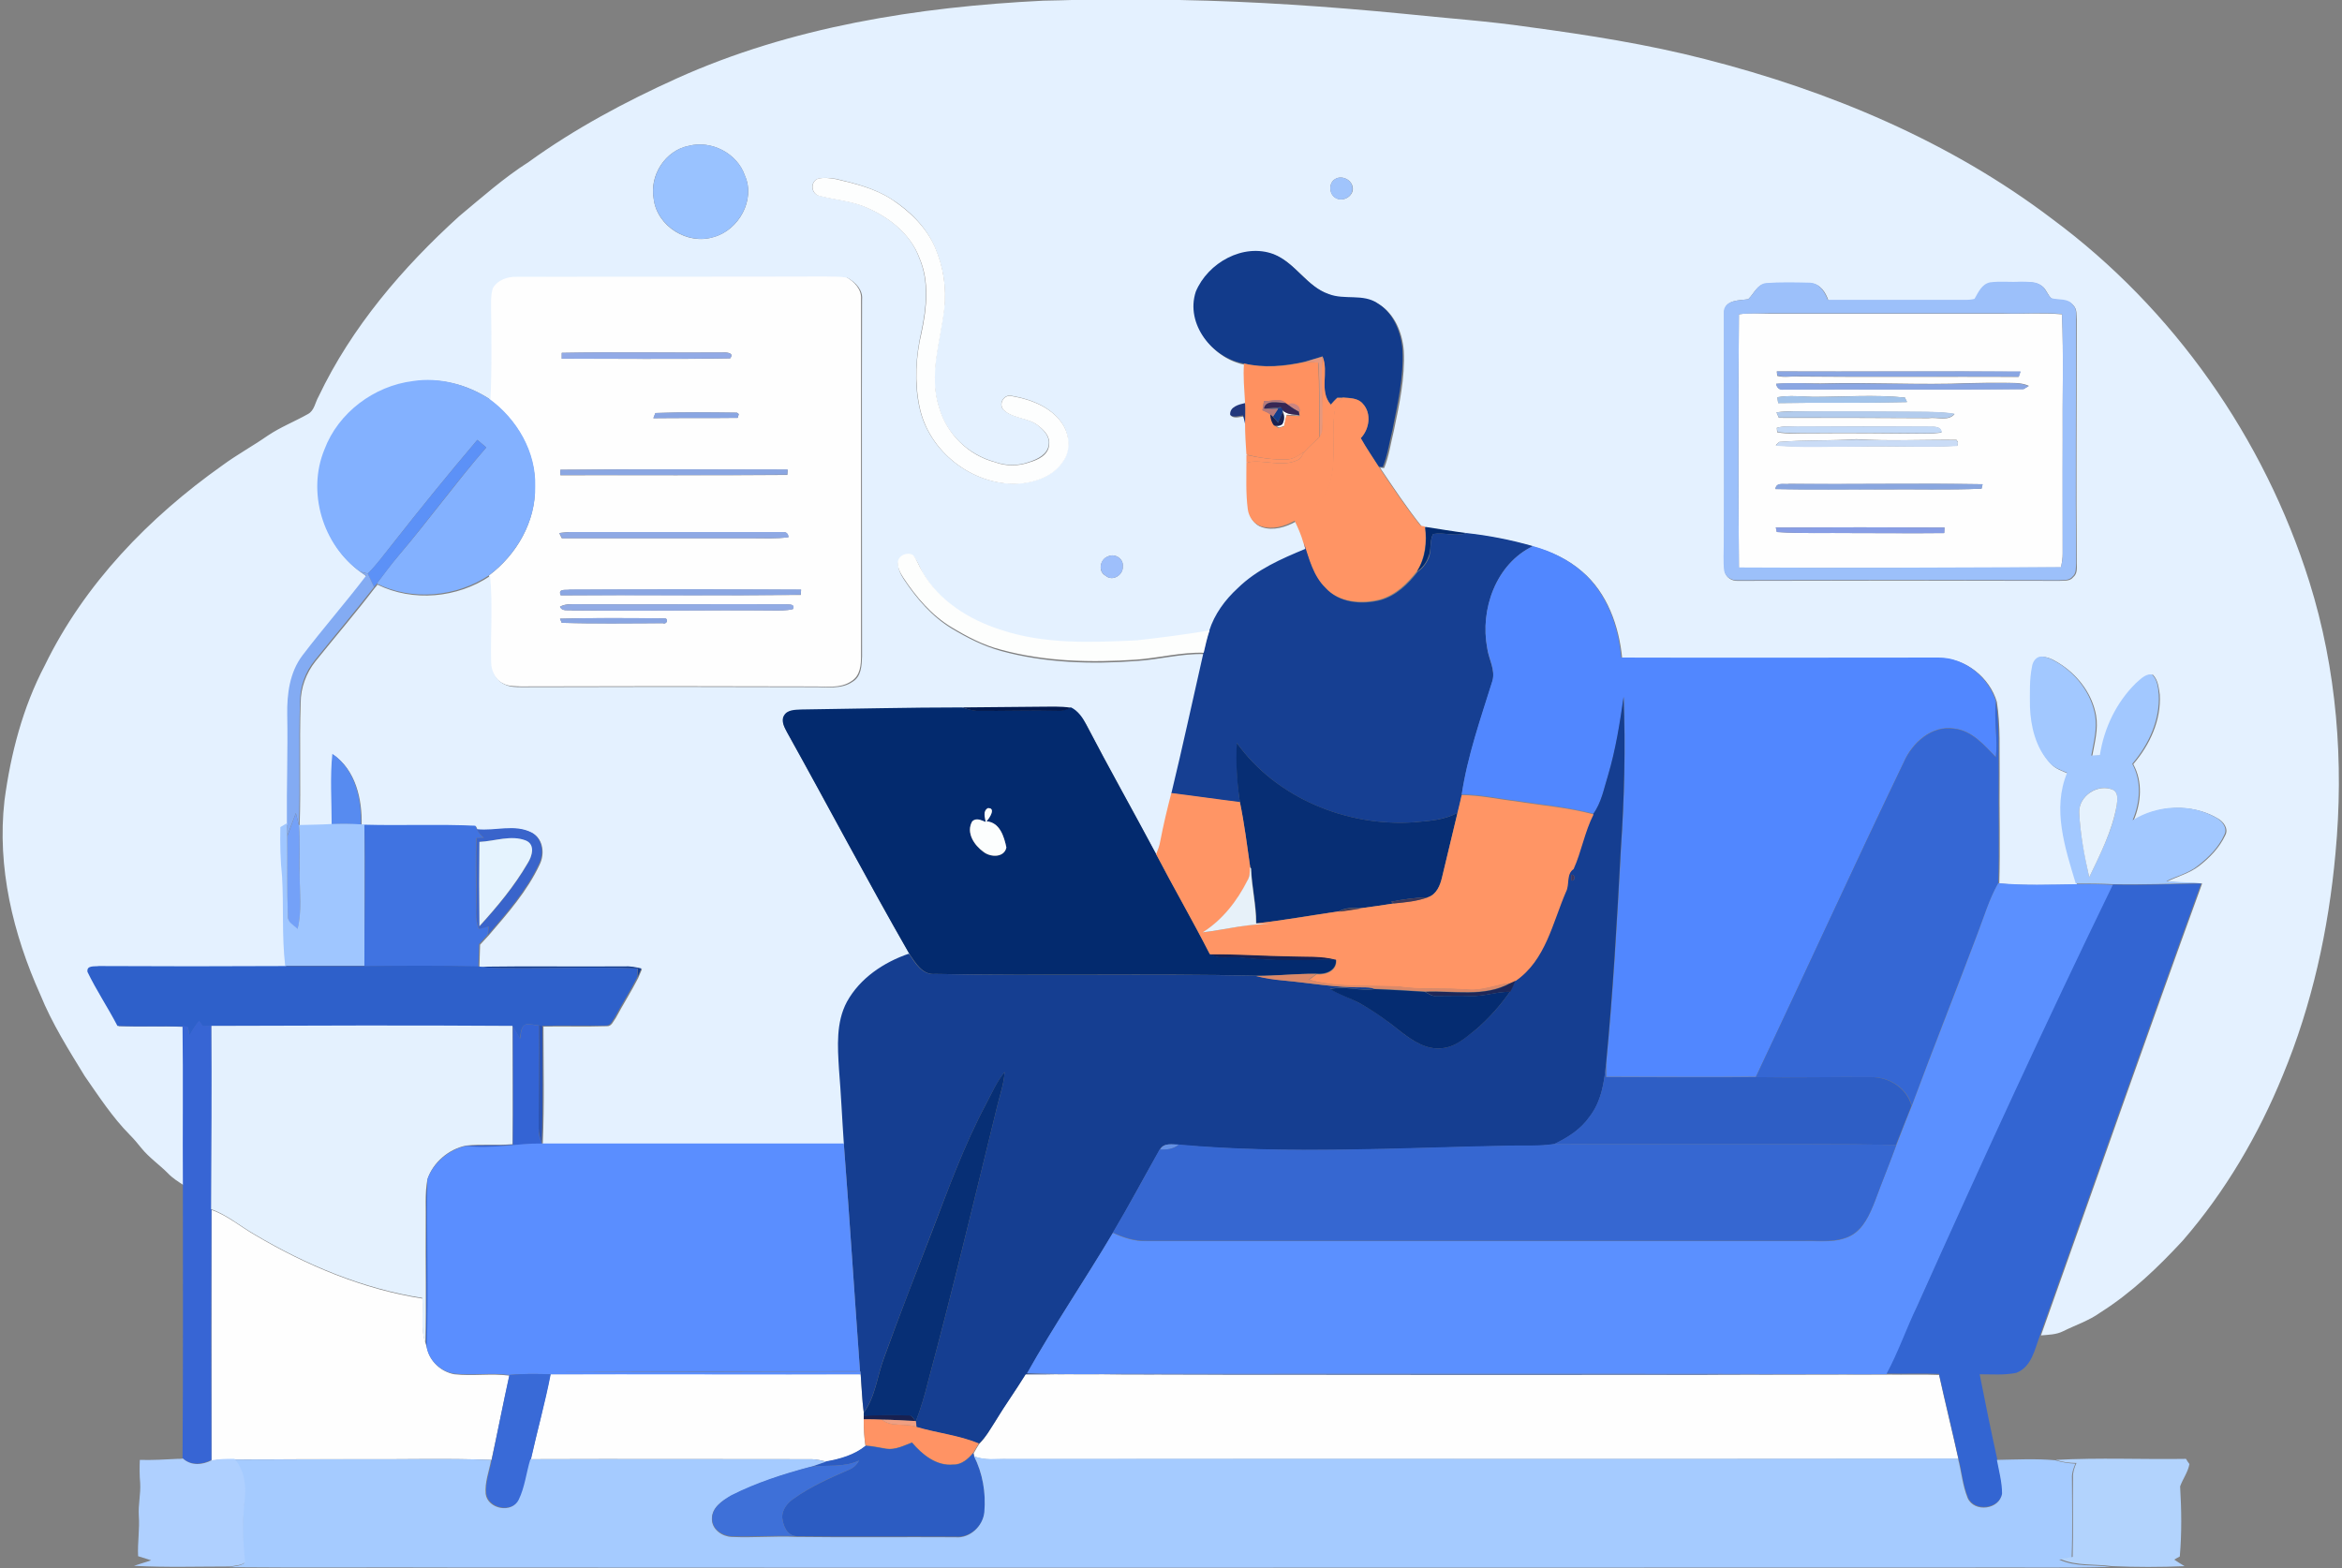 <svg width="330" height="221" viewBox="0 0 330 221" fill="none" xmlns="http://www.w3.org/2000/svg">
<rect x="0" y="0" width="330" height="221" fill="#808080" stroke="none"/>
<g clip-path="url(#clip0_1189_16434)">
<path d="M69.3 40.517C69.98 39.354 71.387 38.869 72.649 38.917C87.159 38.869 101.669 38.917 116.18 38.869C117.199 38.869 118.267 38.772 119.286 39.063C120.353 39.693 121.421 40.759 121.324 42.116C121.324 58.885 121.324 75.654 121.324 92.423C121.324 93.683 121.227 95.185 120.014 95.961C118.364 97.124 116.228 96.688 114.336 96.736C100.699 96.688 87.014 96.688 73.377 96.736C72.552 96.688 71.678 96.736 70.95 96.348C69.737 95.815 69.058 94.507 69.058 93.198C68.961 89.176 69.252 85.105 68.912 81.082C72.794 78.174 75.512 73.473 75.367 68.578C75.512 63.731 72.794 59.079 68.912 56.268C69.106 52.148 69.058 48.029 69.009 43.958C69.106 42.795 68.961 41.632 69.3 40.517ZM79.152 49.725C79.152 49.919 79.152 50.355 79.152 50.549C87.062 50.549 94.972 50.646 102.883 50.501C103.562 49.628 102.155 49.628 101.669 49.677C94.196 49.725 86.674 49.58 79.152 49.725ZM92.352 58.206C92.303 58.4 92.158 58.74 92.061 58.934C96.04 58.885 100.019 58.934 103.95 58.885L104.096 58.352L103.853 58.158C100.019 58.11 96.186 58.061 92.352 58.206ZM78.958 66.203C78.958 66.397 78.958 66.785 78.958 66.979C89.634 66.93 100.262 67.027 110.939 66.93C110.939 66.736 110.987 66.397 110.987 66.203C100.311 66.203 89.634 66.106 78.958 66.203ZM78.812 75.121C78.909 75.315 79.055 75.702 79.152 75.848C88.081 75.848 97.059 75.848 105.989 75.848C107.687 75.848 109.386 75.945 111.084 75.702C111.036 75.218 110.793 74.975 110.356 74.975C100.311 74.975 90.265 74.975 80.219 74.975C79.783 75.024 79.297 75.024 78.812 75.121ZM79.006 83.893C90.265 83.796 101.572 83.941 112.831 83.844C112.831 83.651 112.88 83.263 112.88 83.118C102.009 83.069 91.139 83.069 80.268 83.118C79.783 83.214 78.57 82.875 79.006 83.893ZM78.909 85.492C79.2 86.219 80.074 85.928 80.656 86.025C90.071 86.122 99.486 85.928 108.9 86.025C109.822 86.025 110.793 86.074 111.715 85.832C112.055 85.105 111.181 85.201 110.696 85.153C101.039 85.105 91.381 85.201 81.724 85.153C80.802 85.153 79.783 85.008 78.909 85.492ZM78.909 87.189L79.152 87.77C83.859 87.915 88.615 87.819 93.371 87.819C94.002 88.061 94.245 87.14 93.614 87.14C88.712 87.14 83.811 87.043 78.909 87.189Z" fill="#FEFEFE"/>
<path d="M245.024 44.297C246.431 44.055 247.839 44.2 249.246 44.2C260.262 44.2 271.23 44.2 282.246 44.2C285.012 44.248 287.778 44.055 290.545 44.297C290.787 50.21 290.593 56.122 290.642 62.035C290.642 67.366 290.642 72.649 290.642 77.98C290.642 78.659 290.545 79.289 290.399 79.967C275.258 80.016 260.165 80.112 245.024 80.016C244.927 68.093 244.927 56.219 245.024 44.297ZM250.362 52.342C250.362 52.487 250.411 52.827 250.411 52.972C251.43 53.263 252.546 52.972 253.565 53.069C263.853 53.166 274.142 53.069 284.43 53.117C284.478 52.924 284.624 52.584 284.672 52.391C273.268 52.294 261.815 52.391 250.362 52.342ZM250.265 54.087C250.362 54.668 250.799 55.008 251.381 54.862C262.64 54.814 273.899 54.911 285.158 54.814C285.352 54.717 285.692 54.475 285.886 54.378C284.721 53.844 283.459 53.99 282.246 53.941C280.693 53.941 279.092 53.941 277.539 53.99C270.55 54.281 263.514 53.844 256.525 54.038C254.439 54.038 252.352 53.941 250.265 54.087ZM250.459 55.977C250.459 56.171 250.508 56.559 250.556 56.801C256.622 56.704 262.64 56.801 268.706 56.656C268.658 56.51 268.464 56.219 268.415 56.025C264.145 55.589 259.777 55.928 255.458 55.928C253.759 55.88 252.109 55.686 250.459 55.977ZM250.314 58.109C250.411 58.303 250.556 58.691 250.653 58.885C257.69 58.885 264.678 58.885 271.715 58.933C272.928 58.739 274.53 59.418 275.403 58.352C274.045 58.109 272.686 58.061 271.327 58.061C265.989 58.013 260.699 58.013 255.361 58.013C253.711 57.964 252.012 57.867 250.314 58.109ZM250.362 60.29C250.362 60.436 250.411 60.775 250.411 60.92C251.915 61.211 253.468 61.017 255.021 61.066C260.456 61.017 265.892 61.066 271.327 61.114C272.055 61.114 272.831 61.066 273.559 60.969C273.511 60.096 272.637 60.145 272.006 60.145C265.746 60.096 259.437 60.096 253.177 60.145C252.303 60.145 251.284 60 250.362 60.29ZM250.702 62.277C250.556 62.423 250.314 62.617 250.217 62.762C254.099 63.053 258.03 62.81 261.912 62.907C266.522 62.81 271.181 63.053 275.792 62.81L275.889 62.326L275.695 61.987C270.987 61.938 266.28 62.181 261.572 61.89C257.933 62.132 254.293 61.987 250.702 62.277ZM250.168 68.917C255.167 69.014 260.165 68.917 265.164 68.966C269.822 68.917 274.53 69.062 279.189 68.869C279.237 68.723 279.334 68.384 279.334 68.239C270.259 68.093 261.184 68.287 252.109 68.19C251.43 68.335 250.265 67.899 250.168 68.917ZM250.217 74.345C250.265 74.491 250.362 74.83 250.362 74.975C253.856 75.218 257.35 75.072 260.845 75.121C265.212 75.121 269.58 75.169 273.947 75.121C273.947 74.927 273.947 74.539 273.996 74.345C266.037 74.297 258.127 74.297 250.217 74.345Z" fill="#FEFEFE"/>
<path d="M180.675 57.819L181.063 58.061C181.694 58.497 182.47 58.4 183.198 58.546H183.344C182.664 58.497 181.985 58.497 181.306 58.449C181.16 58.982 181.063 59.515 180.966 60C180.723 60.097 180.481 60.194 180.189 60.242C179.995 60.097 179.753 59.951 179.559 59.806C179.947 60 180.335 59.951 180.723 59.66C181.014 59.127 181.063 58.594 180.772 57.964L180.675 57.819Z" fill="#FEFEFE"/>
<path d="M29.797 170.5C32.029 171.275 33.873 172.875 35.912 174.038C43.191 178.351 51.15 181.695 59.545 183.004C59.739 185.088 59.254 187.317 59.982 189.353C60.031 189.498 60.128 189.837 60.176 190.031C60.565 191.873 62.166 193.327 64.01 193.666C66.582 193.957 69.203 193.521 71.775 193.86C70.901 197.834 70.125 201.808 69.251 205.734C63.039 205.491 56.828 205.685 50.568 205.637C44.695 205.637 38.872 205.637 33 205.685C31.932 205.685 30.864 205.637 29.797 205.879C29.797 194.005 29.797 182.228 29.797 170.5Z" fill="#FEFEFE"/>
<path d="M77.55 193.666C92.109 193.618 106.668 193.666 121.275 193.666C121.42 195.459 121.469 197.301 121.712 199.094C121.712 199.191 121.712 199.433 121.712 199.53C121.712 199.676 121.712 199.918 121.712 200.063C121.712 201.324 121.76 202.535 121.954 203.795C120.401 205.055 118.412 205.637 116.47 205.976C115.791 205.831 115.063 205.637 114.384 205.637C101.184 205.637 87.984 205.588 74.784 205.637C75.706 201.614 76.773 197.689 77.55 193.666Z" fill="#FEFEFE"/>
<path d="M140.298 200.209C141.608 197.979 143.161 195.847 144.52 193.666C185.042 193.714 225.515 193.666 266.037 193.714C268.415 193.763 270.842 193.666 273.22 193.763C274.093 197.737 275.064 201.663 275.937 205.588C231.29 205.637 186.643 205.588 141.996 205.637C140.443 205.588 138.793 205.879 137.289 205.249L137.192 204.813C137.435 204.377 137.677 203.941 137.968 203.504C138.939 202.487 139.57 201.323 140.298 200.209Z" fill="#FEFEFE"/>
<path d="M146.995 0.097C153.401 -0 159.807 -0.436 166.213 -0C176.744 0.194 187.274 0.921 197.757 1.938C203.677 2.568 209.646 2.956 215.567 3.829C223.866 4.943 232.164 6.252 240.269 8.336C257.739 12.794 274.773 19.919 289.186 30.872C306.269 43.521 319.032 61.744 325.389 81.954C329.272 94.312 330.291 107.446 329.077 120.29C328.107 131 325.777 141.614 321.652 151.55C318.207 159.982 313.548 167.931 307.579 174.813C304.085 178.593 300.348 182.179 295.98 184.942C294.379 186.105 292.438 186.735 290.691 187.607C289.72 188.092 288.652 188.092 287.585 188.189C295.155 166.961 302.58 145.685 310.297 124.506C308.647 124.361 306.996 124.409 305.395 124.215C306.899 123.488 308.549 123.052 309.86 122.034C311.364 120.871 312.723 119.466 313.548 117.721C314.082 116.752 313.257 115.734 312.432 115.298C308.841 113.214 304.133 113.456 300.639 115.637C301.707 113.117 301.949 110.161 300.591 107.689C302.92 104.975 304.521 101.534 304.327 97.899C304.182 96.93 304.085 95.815 303.357 95.088C302.435 94.991 301.755 95.766 301.124 96.3C298.407 99.014 296.611 102.648 296.029 106.477C295.641 106.477 295.204 106.526 294.816 106.526C295.155 104.636 295.689 102.745 295.349 100.807C294.816 97.899 292.971 95.379 290.545 93.731C289.72 93.198 288.846 92.616 287.876 92.568C287.099 92.519 286.614 93.295 286.469 93.973C286.08 95.863 286.177 97.85 286.226 99.741C286.274 102.552 287.051 105.508 288.992 107.64C289.623 108.367 290.594 108.658 291.467 109.046C289.332 114.135 291.176 119.66 292.68 124.652C289.041 124.7 285.352 124.845 281.713 124.506C281.858 119.417 281.713 114.28 281.761 109.191C281.713 105.75 281.907 102.309 281.373 98.917C280.354 95.476 277.005 92.762 273.317 92.762C258.419 92.762 243.471 92.81 228.573 92.762C228.136 88.254 226.486 83.553 222.944 80.549C221.002 78.852 218.624 77.737 216.149 77.059C213.092 76.187 209.938 75.557 206.783 75.217C204.842 74.975 202.901 74.684 200.96 74.345C200.814 74.345 200.523 74.296 200.377 74.248C198.242 71.582 196.349 68.723 194.457 65.912C194.602 65.912 194.894 65.96 195.039 65.96C195.719 64.313 195.961 62.471 196.398 60.726C197.174 56.995 197.999 53.263 197.805 49.434C197.611 46.914 196.544 44.248 194.311 42.891C192.273 41.486 189.652 42.455 187.42 41.583C184.266 40.516 182.664 37.172 179.655 35.961C175.336 34.313 170.386 37.172 168.688 41.243C167.183 45.799 170.969 50.597 175.433 51.421C175.336 53.263 175.53 55.104 175.579 56.946C174.705 57.14 173.346 57.479 173.492 58.642C174.026 59.03 174.705 58.739 175.288 58.691C175.336 58.982 175.482 59.563 175.579 59.854C175.579 61.308 175.676 62.81 175.773 64.264C175.773 64.555 175.773 65.088 175.773 65.331C175.773 67.511 175.724 69.741 175.967 71.922C176.113 72.939 176.744 73.957 177.811 74.296C179.413 74.83 181.16 74.296 182.567 73.521C183.052 74.539 183.538 75.557 183.829 76.671C183.877 76.865 183.974 77.301 184.023 77.495C180.626 78.901 177.18 80.403 174.511 83.02C172.716 84.668 171.211 86.704 170.483 89.03C167.086 89.611 163.641 90.048 160.195 90.435C153.789 90.726 147.189 91.017 141.026 88.933C136.61 87.527 132.388 84.862 130.01 80.742C129.573 79.967 129.33 79.094 128.699 78.416C127.923 77.931 126.758 78.416 126.564 79.337C126.516 80.161 126.904 80.936 127.341 81.615C129.136 84.329 131.32 86.897 134.135 88.594C136.319 89.902 138.599 91.065 141.074 91.744C147.286 93.44 153.789 93.634 160.195 93.149C163.349 92.956 166.455 92.083 169.658 92.18C168.154 98.771 166.746 105.411 165.145 111.954C164.611 114.183 164.029 116.412 163.592 118.69C163.495 119.32 163.252 119.95 162.961 120.484C159.71 114.377 156.313 108.367 153.11 102.212C152.624 101.291 151.994 100.371 151.023 99.886C149.47 99.644 147.917 99.741 146.413 99.741C142.821 99.789 139.23 99.789 135.639 99.838C128.117 99.838 120.595 100.031 113.024 100.128C112.151 100.177 111.035 100.128 110.549 101.001C110.064 101.776 110.598 102.648 110.986 103.327C116.761 113.698 122.294 124.215 128.214 134.538C124.671 135.75 121.274 137.979 119.479 141.323C117.926 144.231 118.217 147.624 118.363 150.823C118.654 154.312 118.799 157.753 119.042 161.243C104.871 161.243 90.652 161.291 76.482 161.243V161.146C76.724 155.669 76.579 150.144 76.579 144.668C79.539 144.619 82.548 144.716 85.508 144.619C86.188 144.668 86.43 143.892 86.77 143.456C87.789 141.566 88.954 139.724 89.924 137.834C90.118 137.398 90.264 137.01 90.458 136.574C89.682 136.332 88.857 136.235 88.032 136.283C81.189 136.332 74.395 136.235 67.552 136.332C67.601 135.265 67.601 134.199 67.649 133.133C68.038 132.697 68.474 132.261 68.863 131.824C71.532 128.723 74.298 125.572 76.045 121.841C76.773 120.387 76.579 118.254 75.026 117.43C72.648 116.17 69.882 117.236 67.31 116.946L67.067 116.461C61.874 116.17 56.633 116.461 51.441 116.316H50.955C51.052 112.632 50.13 108.513 46.927 106.332C46.588 109.627 46.83 112.971 46.83 116.267C45.277 116.316 43.773 116.316 42.22 116.412C42.414 110.645 42.172 104.829 42.366 99.062C42.366 96.93 43.142 94.846 44.452 93.198C47.218 89.757 50.13 86.364 52.799 82.875C52.897 82.778 53.091 82.535 53.188 82.39C58.186 84.862 64.447 84.28 69.057 81.178C69.445 85.201 69.105 89.272 69.202 93.295C69.202 94.555 69.882 95.912 71.095 96.445C71.871 96.833 72.697 96.833 73.522 96.833C87.158 96.784 100.844 96.784 114.48 96.833C116.373 96.784 118.508 97.22 120.158 96.057C121.371 95.33 121.42 93.779 121.469 92.519C121.469 75.75 121.42 58.982 121.469 42.213C121.614 40.856 120.546 39.789 119.43 39.159C118.411 38.917 117.344 39.014 116.324 38.966C101.814 39.014 87.304 38.966 72.793 39.014C71.483 38.966 70.124 39.45 69.445 40.613C69.105 41.68 69.202 42.891 69.202 44.006C69.251 48.125 69.299 52.245 69.105 56.316C65.951 54.232 62.069 53.166 58.332 53.796C52.848 54.474 47.849 58.255 45.86 63.44C43.385 69.401 45.617 76.865 50.858 80.645C51.101 80.791 51.538 81.13 51.732 81.324C48.82 85.104 45.666 88.739 42.754 92.568C40.958 94.942 40.57 97.996 40.618 100.904C40.716 105.993 40.473 111.081 40.57 116.17C40.279 116.364 39.988 116.509 39.648 116.703C39.599 119.03 39.648 121.404 39.891 123.731C40.133 127.899 39.842 132.115 40.327 136.283C31.592 136.332 22.857 136.332 14.121 136.283C13.539 136.38 12.326 136.138 12.52 137.107C13.733 139.676 15.383 142.099 16.742 144.619C19.799 144.716 22.857 144.571 25.963 144.716C26.011 152.18 25.963 159.643 26.011 167.107C25.186 166.574 24.313 166.041 23.633 165.314C22.42 164.102 21.013 163.133 19.945 161.824C19.411 161.146 18.829 160.467 18.247 159.885C15.82 157.414 13.927 154.506 11.938 151.646C9.657 147.915 7.327 144.231 5.677 140.16C1.844 131.63 -0.437 122.228 0.63 112.826C1.504 106.235 3.202 99.692 6.308 93.779C11.889 82.293 21.013 72.891 31.349 65.573C33.388 64.07 35.62 62.859 37.707 61.405C39.502 60.193 41.492 59.418 43.385 58.352C44.307 57.867 44.404 56.704 44.889 55.88C49.548 46.09 56.73 37.706 64.689 30.484C67.892 27.819 70.998 25.056 74.492 22.827C80.995 18.126 88.08 14.345 95.36 11.05C111.471 3.78 129.33 0.969 146.995 0.097ZM97.058 20.549C93.758 21.179 91.477 24.717 92.108 28.012C92.545 31.89 96.913 34.604 100.601 33.392C104.095 32.423 106.473 28.158 104.969 24.765C103.901 21.615 100.261 19.725 97.058 20.549ZM115.208 25.201C114.092 25.686 114.286 27.334 115.451 27.576C117.489 28.109 119.624 28.255 121.614 29.03C125.011 30.387 128.263 32.81 129.524 36.349C130.932 39.644 130.544 43.376 129.816 46.768C129.039 50.209 128.796 53.844 129.524 57.285C130.786 63.537 136.901 68.384 143.307 68.141C145.782 67.996 148.451 67.075 149.81 64.894C150.732 63.489 150.683 61.55 149.907 60.096C148.451 57.479 145.394 56.267 142.579 55.783C141.463 55.492 140.638 56.898 141.366 57.721C142.724 59.03 144.86 58.788 146.316 59.999C147.092 60.629 147.966 61.55 147.771 62.665C147.626 64.022 146.219 64.7 145.054 65.088C143.501 65.67 141.754 65.67 140.152 65.088C136.416 64.07 133.31 61.114 132.291 57.382C130.786 52.778 132.485 48.077 133.019 43.473C133.407 40.516 132.873 37.512 131.708 34.798C130.446 31.938 128.166 29.66 125.545 28.012C123.167 26.51 120.449 25.832 117.78 25.201C117.004 25.105 116.082 24.959 115.208 25.201ZM188.099 25.25C187.129 25.832 187.274 27.528 188.342 27.964C189.313 28.449 190.671 27.625 190.623 26.558C190.574 25.347 189.07 24.62 188.099 25.25ZM246.335 42.164C245.073 42.358 243.132 42.213 242.986 43.909C242.938 54.765 242.986 65.67 242.986 76.526C242.986 77.834 242.889 79.191 243.035 80.5C243.18 81.372 244.005 81.906 244.879 81.857C259.971 81.808 275.064 81.808 290.157 81.857C290.836 81.808 291.661 81.954 292.147 81.324C292.729 80.839 292.632 80.064 292.632 79.434C292.535 67.948 292.632 56.51 292.632 45.072C292.583 44.394 292.68 43.618 292.195 43.085C291.467 42.116 290.157 42.407 289.138 42.116C288.507 41.631 288.361 40.759 287.73 40.323C286.905 39.693 285.789 39.789 284.819 39.789C283.363 39.838 281.907 39.693 280.499 39.886C279.335 40.129 278.849 41.292 278.316 42.213C277.588 42.407 276.86 42.358 276.132 42.358C269.969 42.358 263.805 42.358 257.642 42.358C257.254 41.243 256.526 39.983 255.119 39.935C253.08 39.838 250.994 39.838 248.955 39.983C247.596 40.032 247.16 41.389 246.335 42.164ZM156.119 78.416C155.002 78.804 154.663 80.549 155.779 81.13C156.749 82.002 158.302 81.033 158.205 79.822C158.351 78.707 157.041 77.931 156.119 78.416Z" fill="#E4F1FF"/>
<path d="M97.058 20.549C100.261 19.725 103.901 21.615 104.969 24.766C106.473 28.158 104.047 32.423 100.601 33.392C96.913 34.556 92.594 31.89 92.109 28.013C91.526 24.717 93.758 21.179 97.058 20.549Z" fill="#99C2FF"/>
<path d="M115.209 25.202C116.082 24.959 116.956 25.105 117.829 25.25C120.498 25.88 123.265 26.559 125.594 28.061C128.166 29.758 130.496 31.987 131.757 34.846C132.922 37.56 133.407 40.565 133.068 43.522C132.534 48.126 130.835 52.827 132.34 57.431C133.407 61.163 136.465 64.168 140.201 65.137C141.754 65.719 143.501 65.719 145.103 65.137C146.268 64.798 147.723 64.119 147.821 62.714C148.015 61.599 147.19 60.678 146.365 60.048C144.957 58.837 142.773 59.079 141.415 57.77C140.638 56.946 141.463 55.492 142.628 55.832C145.443 56.316 148.5 57.528 149.956 60.145C150.732 61.599 150.829 63.538 149.859 64.943C148.5 67.124 145.831 68.045 143.356 68.19C136.95 68.384 130.835 63.586 129.573 57.334C128.846 53.845 129.04 50.258 129.865 46.817C130.593 43.376 130.981 39.693 129.573 36.397C128.263 32.859 125.06 30.436 121.663 29.079C119.673 28.304 117.538 28.158 115.5 27.625C114.287 27.334 114.141 25.686 115.209 25.202Z" fill="#FDFEFE"/>
<path d="M188.098 25.25C189.069 24.62 190.573 25.347 190.573 26.559C190.622 27.674 189.263 28.449 188.292 27.964C187.273 27.528 187.128 25.832 188.098 25.25Z" fill="#A0C4FC"/>
<path d="M168.494 41.098C170.192 37.027 175.191 34.216 179.461 35.816C182.519 37.027 184.072 40.371 187.226 41.437C189.459 42.31 192.079 41.34 194.117 42.746C196.35 44.103 197.417 46.769 197.611 49.289C197.806 53.117 196.932 56.849 196.204 60.581C195.767 62.326 195.525 64.119 194.845 65.815C194.7 65.815 194.409 65.767 194.263 65.767C193.389 64.41 192.516 63.101 191.739 61.744C192.953 60.484 193.292 58.255 192.031 56.898C191.351 56.074 190.186 56.074 189.216 56.025C189.022 56.025 188.634 56.025 188.439 56.025C188.1 56.316 187.809 56.655 187.517 56.995C185.819 55.056 187.275 52.391 186.353 50.21C185.528 50.452 184.654 50.743 183.781 50.985C180.966 51.615 178.054 51.857 175.239 51.227C170.823 50.452 166.989 45.654 168.494 41.098Z" fill="#123B8B"/>
<path d="M178.491 57.625C179.171 57.576 179.85 57.479 180.578 57.431C180.724 57.576 180.966 57.916 181.063 58.061L180.675 57.819L180.724 58.061C180.529 58.546 180.335 59.031 180.093 59.516C179.85 59.225 179.607 58.982 179.365 58.691C179.607 58.303 179.85 57.964 180.093 57.576C179.559 57.625 179.025 57.625 178.491 57.625Z" fill="#123B8B"/>
<path d="M246.335 42.165C247.16 41.389 247.596 40.032 248.858 39.887C250.896 39.741 252.983 39.79 255.021 39.838C256.38 39.887 257.108 41.147 257.545 42.261C263.708 42.261 269.871 42.261 276.035 42.261C276.763 42.261 277.491 42.31 278.219 42.116C278.752 41.195 279.238 40.032 280.402 39.79C281.858 39.596 283.266 39.79 284.721 39.693C285.692 39.741 286.808 39.596 287.633 40.226C288.264 40.662 288.458 41.535 289.041 42.019C290.06 42.31 291.419 41.971 292.098 42.989C292.632 43.522 292.535 44.297 292.535 44.976C292.535 56.413 292.438 67.9 292.535 79.337C292.486 79.967 292.583 80.791 292.049 81.227C291.564 81.857 290.739 81.712 290.06 81.76C274.967 81.712 259.874 81.712 244.782 81.76C243.957 81.809 243.083 81.276 242.938 80.403C242.792 79.095 242.889 77.738 242.889 76.429C242.938 65.573 242.889 54.669 242.889 43.812C243.132 42.213 245.121 42.358 246.335 42.165ZM245.024 44.297C244.927 56.171 244.927 68.093 245.024 79.967C260.166 80.064 275.258 79.967 290.399 79.919C290.545 79.289 290.691 78.61 290.642 77.932C290.642 72.601 290.594 67.318 290.642 61.987C290.594 56.074 290.788 50.161 290.545 44.249C287.779 44.006 285.013 44.249 282.246 44.152C271.23 44.152 260.263 44.152 249.246 44.152C247.839 44.2 246.432 44.103 245.024 44.297Z" fill="#9CC0FA"/>
<path d="M79.151 49.725C86.673 49.58 94.195 49.725 101.669 49.677C102.154 49.677 103.562 49.628 102.882 50.502C94.972 50.599 87.062 50.55 79.151 50.55C79.151 50.307 79.151 49.919 79.151 49.725Z" fill="#92AAE6"/>
<path d="M183.78 51.033C184.653 50.791 185.478 50.5 186.352 50.258C186.061 53.796 186.594 57.382 186.303 60.969C186.206 61.114 186.061 61.453 185.964 61.647C185.867 58.158 186.012 54.62 185.769 51.13C185.09 51.033 184.411 51.033 183.78 51.033Z" fill="#E5987E"/>
<path d="M186.352 50.258C187.274 52.439 185.819 55.105 187.517 57.043C187.808 56.704 188.148 56.365 188.439 56.074C188.633 56.074 189.021 56.074 189.216 56.074C188.924 56.365 188.585 56.655 188.294 56.995C187.274 60.872 188.682 65.088 187.129 68.82C186.304 70.953 184.363 72.358 182.421 73.376C181.014 74.2 179.267 74.684 177.666 74.151C176.646 73.812 175.967 72.843 175.821 71.776C175.53 69.596 175.627 67.366 175.627 65.185C178.005 64.652 180.529 65.912 182.81 64.846C183.344 64.652 183.489 64.071 183.78 63.683C184.46 62.956 185.188 62.277 185.916 61.599C186.013 61.453 186.158 61.114 186.255 60.92C186.546 57.382 186.013 53.796 186.352 50.258Z" fill="#FF9464"/>
<path d="M183.78 51.033C184.411 51.033 185.09 51.033 185.721 51.082C185.964 54.571 185.818 58.109 185.915 61.599C185.187 62.277 184.459 62.956 183.78 63.683C182.955 64.216 182.13 64.797 181.111 64.749C179.267 64.797 177.423 64.507 175.627 64.07C175.53 62.617 175.433 61.114 175.433 59.66C175.433 58.691 175.481 57.722 175.433 56.752C175.336 54.911 175.142 53.069 175.287 51.227C178.053 51.906 180.965 51.663 183.78 51.033ZM178.102 56.51C178.005 56.946 177.956 57.382 177.908 57.819C178.296 57.964 178.684 58.158 179.024 58.4C179.073 58.933 179.121 59.466 179.509 59.903C179.703 60.048 179.946 60.193 180.14 60.339C180.383 60.242 180.625 60.145 180.917 60.096C181.014 59.563 181.159 59.03 181.256 58.545C181.936 58.594 182.615 58.594 183.295 58.642H183.149L183.052 58.158C183.489 57.334 182.081 56.655 181.499 57.14L181.208 56.946C180.431 55.977 179.073 56.607 178.102 56.51Z" fill="#FF9160"/>
<path d="M250.363 52.342C261.816 52.391 273.269 52.294 284.722 52.342C284.674 52.536 284.528 52.876 284.479 53.07C274.191 53.022 263.903 53.118 253.615 53.022C252.547 52.973 251.431 53.216 250.46 52.924C250.412 52.827 250.412 52.488 250.363 52.342Z" fill="#8AA6E2"/>
<path d="M250.265 54.087C252.351 53.893 254.438 54.038 256.476 54.087C263.465 53.893 270.501 54.33 277.49 54.038C279.043 53.99 280.644 53.99 282.197 53.99C283.41 53.99 284.721 53.893 285.837 54.427C285.643 54.524 285.303 54.766 285.109 54.863C273.85 54.96 262.591 54.863 251.332 54.912C250.798 55.009 250.362 54.718 250.265 54.087Z" fill="#8AA6E2"/>
<path d="M92.351 58.206C96.185 58.061 100.019 58.109 103.853 58.158L104.095 58.352L103.95 58.886C99.97 58.934 95.991 58.886 92.06 58.934C92.109 58.74 92.254 58.352 92.351 58.206Z" fill="#8AA6E2"/>
<path d="M78.957 66.203C89.633 66.106 100.309 66.155 110.986 66.155C110.986 66.349 110.937 66.689 110.937 66.883C100.261 66.98 89.633 66.931 78.957 66.931C78.957 66.786 78.957 66.397 78.957 66.203Z" fill="#8AA6E2"/>
<path d="M79.005 83.894C78.568 82.875 79.781 83.214 80.267 83.069C91.137 83.02 102.008 83.02 112.878 83.069C112.878 83.263 112.83 83.651 112.83 83.797C101.571 83.991 90.264 83.845 79.005 83.894Z" fill="#8AA6E2"/>
<path d="M78.908 87.189C83.81 87.043 88.711 87.092 93.613 87.14C94.243 87.092 94.049 88.062 93.37 87.819C88.614 87.868 83.907 87.916 79.151 87.771L78.908 87.189Z" fill="#8AA6E2"/>
<path d="M45.714 63.344C47.655 58.158 52.702 54.378 58.186 53.699C61.923 53.118 65.805 54.184 68.959 56.219C72.842 59.03 75.559 63.683 75.414 68.529C75.511 73.473 72.793 78.126 68.959 81.033C64.349 84.135 58.089 84.717 53.09 82.245C54.061 80.936 55.032 79.628 56.099 78.368C60.37 73.376 64.204 68.045 68.523 63.053C68.086 62.714 67.698 62.326 67.261 61.987C63.184 66.785 59.254 71.631 55.371 76.575C54.206 78.028 53.139 79.531 51.829 80.84C51.537 80.743 51.004 80.597 50.712 80.549C45.471 76.768 43.239 69.353 45.714 63.344Z" fill="#83B1FF"/>
<path d="M189.216 56.025C190.186 56.122 191.351 56.074 192.03 56.898C193.292 58.255 192.952 60.484 191.739 61.744C192.516 63.15 193.438 64.458 194.263 65.767C196.155 68.578 198.048 71.437 200.183 74.103C200.329 74.103 200.62 74.151 200.766 74.2C201.057 76.381 200.814 78.61 199.65 80.5C198.291 82.245 196.641 83.844 194.457 84.474C191.836 85.153 188.585 84.91 186.692 82.778C184.945 81.082 184.411 78.659 183.635 76.429C183.344 75.363 182.858 74.297 182.373 73.279C184.314 72.213 186.255 70.856 187.08 68.723C188.633 64.943 187.275 60.775 188.245 56.898C188.585 56.607 188.925 56.316 189.216 56.025Z" fill="#FF9464"/>
<path d="M250.46 55.977C252.11 55.686 253.809 55.88 255.459 55.929C259.778 55.977 264.097 55.589 268.416 56.026C268.464 56.171 268.659 56.462 268.707 56.657C262.641 56.851 256.623 56.705 250.557 56.802C250.508 56.56 250.46 56.171 250.46 55.977Z" fill="#A3C4EA"/>
<path d="M178.103 56.51C179.122 56.607 180.432 55.977 181.208 56.801C180.238 56.752 178.345 56.219 178.151 57.576L178.491 57.625C179.025 57.625 179.558 57.625 180.092 57.625C179.85 58.013 179.607 58.352 179.364 58.739L178.976 58.4C178.636 58.158 178.248 57.964 177.86 57.819C177.957 57.382 178.005 56.946 178.103 56.51Z" fill="#B6797B"/>
<path d="M173.346 58.497C173.2 57.334 174.559 56.995 175.433 56.801C175.481 57.77 175.433 58.739 175.433 59.709C175.384 59.418 175.238 58.836 175.141 58.545C174.559 58.594 173.88 58.885 173.346 58.497Z" fill="#21377C"/>
<path d="M178.103 57.577C178.297 56.267 180.238 56.801 181.16 56.801L181.452 56.995C181.937 57.383 182.471 57.722 183.005 58.013L183.102 58.498C182.374 58.401 181.597 58.449 180.966 58.013C180.821 57.868 180.578 57.528 180.481 57.383C179.802 57.431 179.122 57.528 178.394 57.577H178.103Z" fill="#372754"/>
<path d="M181.5 56.995C182.131 56.51 183.49 57.237 183.053 58.013C182.519 57.722 181.985 57.383 181.5 56.995Z" fill="#CC8580"/>
<path d="M250.315 58.11C252.013 57.916 253.663 57.964 255.362 57.964C260.7 57.964 265.99 57.964 271.328 58.013C272.687 58.061 274.046 58.061 275.405 58.304C274.531 59.371 272.93 58.692 271.716 58.886C264.68 58.838 257.691 58.838 250.655 58.838C250.558 58.692 250.412 58.304 250.315 58.11Z" fill="#B3CCED"/>
<path d="M178.977 58.4L179.365 58.74C179.607 58.982 179.85 59.273 180.093 59.564C180.287 59.079 180.481 58.594 180.724 58.109C181.015 58.691 180.966 59.273 180.675 59.806C180.335 60.049 179.947 60.097 179.51 59.952C179.122 59.467 179.025 58.934 178.977 58.4Z" fill="#182151"/>
<path d="M170.386 134.442C174.22 134.393 178.005 134.684 181.791 134.733C183.926 134.781 186.11 134.636 188.197 135.218C183.78 135.364 179.316 135.461 174.899 134.976C173.444 134.781 171.745 135.315 170.386 134.442Z" fill="#182151"/>
<path d="M121.711 199.482C123.847 199.385 125.982 199.288 128.117 199.433C128.554 199.433 128.7 200.015 129.039 200.258C127.438 200.21 125.885 200.064 124.283 200.064C123.41 200.015 122.585 200.015 121.711 200.015C121.711 199.87 121.711 199.627 121.711 199.482Z" fill="#182151"/>
<path d="M250.363 60.291C251.285 60 252.304 60.145 253.226 60.097C259.487 60.097 265.796 60.097 272.056 60.097C272.687 60.145 273.56 60.097 273.609 60.922C272.881 61.019 272.104 61.067 271.377 61.067C265.941 61.019 260.506 60.97 255.071 61.019C253.518 60.97 251.965 61.116 250.46 60.873C250.412 60.727 250.412 60.436 250.363 60.291Z" fill="#C4DAF7"/>
<path d="M55.371 76.575C59.253 71.631 63.184 66.785 67.26 61.987C67.697 62.326 68.085 62.714 68.522 63.053C64.203 67.996 60.369 73.327 56.099 78.368C55.031 79.628 54.109 80.936 53.09 82.245C52.993 82.39 52.799 82.584 52.702 82.73C52.41 82.1 52.119 81.469 51.828 80.839C53.09 79.531 54.206 78.028 55.371 76.575Z" fill="#5C91F7"/>
<path d="M250.702 62.278C254.341 61.987 257.981 62.132 261.572 61.938C266.28 62.181 270.987 61.938 275.694 62.035L275.888 62.375L275.791 62.86C271.181 63.103 266.522 62.812 261.912 62.957C258.03 62.909 254.099 63.151 250.216 62.812C250.313 62.666 250.556 62.423 250.702 62.278Z" fill="#CADCF6"/>
<path d="M181.11 64.75C182.129 64.798 182.954 64.168 183.779 63.683C183.488 64.119 183.343 64.653 182.809 64.847C180.528 65.913 178.004 64.653 175.626 65.186C175.626 64.895 175.626 64.362 175.626 64.119C177.422 64.507 179.266 64.798 181.11 64.75Z" fill="#FF9464"/>
<path d="M200.813 74.248C202.754 74.539 204.695 74.878 206.636 75.121C205.083 75.654 203.482 74.975 201.929 75.266C201.395 76.235 201.735 77.495 201.249 78.513C200.958 79.337 200.376 80.064 199.648 80.549C200.861 78.659 201.104 76.429 200.813 74.248Z" fill="#032A6E"/>
<path d="M112.927 99.983C120.449 99.886 127.971 99.692 135.541 99.692C136.221 99.886 136.852 100.129 137.579 100.129C141.462 100.225 145.296 100.032 149.178 100.129C149.809 100.177 150.343 99.935 150.925 99.692C151.896 100.177 152.527 101.098 153.012 102.019C156.215 108.174 159.612 114.183 162.863 120.29C165.338 125.04 168.007 129.644 170.434 134.393C171.744 135.266 173.443 134.733 174.947 134.926C179.363 135.411 183.828 135.314 188.244 135.169C188.39 136.768 186.788 137.35 185.478 137.204C182.615 137.204 179.8 137.543 176.937 137.495C161.893 137.156 146.849 137.543 131.804 137.253C129.96 137.447 128.99 135.653 128.116 134.393C122.196 124.07 116.663 113.553 110.888 103.182C110.549 102.503 110.015 101.631 110.452 100.856C110.937 99.983 112.053 100.032 112.927 99.983ZM139.181 113.893C138.453 114.377 138.841 115.201 138.89 115.88C138.307 115.637 137.579 115.25 136.997 115.783C136.075 117.334 137.288 119.175 138.599 120.096C139.569 120.823 141.462 120.92 141.802 119.466C141.51 117.915 140.879 115.928 138.987 115.783C139.424 115.298 140.346 113.796 139.181 113.893Z" fill="#032A6E"/>
<path d="M250.168 68.918C250.265 67.851 251.43 68.287 252.158 68.19C261.233 68.239 270.308 68.093 279.383 68.239C279.334 68.384 279.237 68.724 279.237 68.87C274.578 69.064 269.871 68.918 265.212 68.967C260.165 68.967 255.166 69.064 250.168 68.918Z" fill="#89A6DF"/>
<path d="M250.216 74.345C258.127 74.297 266.085 74.297 273.996 74.345C273.996 74.539 273.996 74.927 273.947 75.122C269.58 75.17 265.212 75.122 260.844 75.122C257.35 75.073 253.856 75.219 250.362 74.976C250.313 74.782 250.265 74.491 250.216 74.345Z" fill="#889EE5"/>
<path d="M78.811 75.121C79.297 75.072 79.782 75.024 80.267 74.975C90.313 74.975 100.359 74.975 110.404 74.975C110.841 74.975 111.084 75.218 111.132 75.703C109.434 75.946 107.735 75.8 106.037 75.849C97.059 75.849 88.129 75.849 79.2 75.849C79.103 75.655 78.909 75.315 78.811 75.121Z" fill="#8FA9E4"/>
<path d="M201.931 75.266C203.435 74.975 205.085 75.654 206.638 75.121C209.792 75.46 212.947 76.09 216.004 76.962C210.763 79.434 208.531 85.928 209.55 91.356C209.744 92.907 210.763 94.458 210.278 96.058C208.628 101.34 206.784 106.574 205.959 112.051C205.813 112.875 205.619 113.699 205.376 114.523C203.484 115.589 201.3 115.686 199.213 115.88C189.75 116.51 179.85 112.487 174.269 104.684C174.172 107.495 174.317 110.306 174.706 113.069C171.503 112.681 168.251 112.196 165.048 111.809C166.65 105.217 168.057 98.626 169.562 92.035C169.804 90.969 170.047 89.902 170.387 88.885C171.115 86.558 172.619 84.523 174.415 82.875C177.084 80.258 180.529 78.755 183.926 77.35C183.878 77.156 183.781 76.72 183.732 76.526C184.46 78.755 185.042 81.179 186.79 82.875C188.731 85.007 191.934 85.25 194.554 84.571C196.738 83.941 198.388 82.342 199.747 80.597C200.475 80.112 201.009 79.385 201.348 78.562C201.737 77.495 201.397 76.235 201.931 75.266Z" fill="#163F92"/>
<path d="M216.004 76.962C218.479 77.641 220.857 78.804 222.798 80.452C226.34 83.457 228.039 88.109 228.427 92.665C243.326 92.713 258.273 92.665 273.171 92.665C276.811 92.665 280.159 95.379 281.227 98.82C280.936 101.437 281.518 104.054 281.227 106.671C279.577 104.975 277.879 102.939 275.355 102.649C272.201 102.164 269.434 104.636 268.27 107.35C261.184 122.083 254.439 136.962 247.402 151.744C240.365 151.792 233.377 151.744 226.34 151.744C226.34 151.113 226.34 150.532 226.34 149.902C227.311 139.821 227.893 129.692 228.427 119.563C228.912 112.438 229.058 105.314 228.815 98.141C228.282 101.873 227.699 105.556 226.632 109.143C226.049 111.033 225.709 113.02 224.545 114.668C220.954 113.747 217.265 113.408 213.577 112.826C211.054 112.535 208.53 111.954 205.958 111.954C206.783 106.477 208.627 101.243 210.277 95.96C210.762 94.361 209.743 92.81 209.549 91.259C208.53 85.928 210.762 79.482 216.004 76.962Z" fill="#5187FF"/>
<path d="M126.516 79.143C126.661 78.222 127.874 77.738 128.651 78.222C129.233 78.901 129.476 79.773 129.961 80.549C132.291 84.668 136.561 87.334 140.977 88.739C147.141 90.823 153.741 90.532 160.146 90.242C163.592 89.854 167.038 89.418 170.435 88.836C170.095 89.854 169.852 90.92 169.61 91.986C166.455 91.889 163.301 92.713 160.146 92.956C153.741 93.392 147.238 93.246 141.026 91.55C138.551 90.92 136.27 89.709 134.086 88.4C131.271 86.704 129.088 84.135 127.292 81.421C126.855 80.743 126.419 79.967 126.516 79.143Z" fill="#FDFEFD"/>
<path d="M156.119 78.416C157.041 77.932 158.352 78.707 158.206 79.822C158.303 81.033 156.75 82.003 155.78 81.13C154.663 80.5 155.003 78.755 156.119 78.416Z" fill="#9EBFFB"/>
<path d="M50.713 80.549C51.004 80.646 51.538 80.791 51.829 80.84C52.12 81.47 52.412 82.1 52.703 82.73C49.985 86.219 47.122 89.612 44.356 93.053C42.997 94.701 42.269 96.785 42.269 98.917C42.075 104.684 42.318 110.5 42.123 116.267C41.978 115.686 41.832 115.153 41.687 114.571C41.298 115.637 40.862 116.704 40.473 117.77C40.473 117.14 40.425 116.558 40.425 115.977C40.376 110.888 40.571 105.799 40.473 100.71C40.425 97.802 40.813 94.749 42.609 92.374C45.52 88.546 48.675 84.959 51.587 81.13C51.393 81.034 50.956 80.694 50.713 80.549Z" fill="#83ABF3"/>
<path d="M78.908 85.493C79.782 85.056 80.801 85.153 81.771 85.153C91.429 85.201 101.086 85.104 110.743 85.153C111.229 85.201 112.054 85.056 111.763 85.832C110.841 86.075 109.87 86.026 108.948 86.026C99.533 85.978 90.118 86.123 80.704 86.026C80.073 85.929 79.199 86.221 78.908 85.493Z" fill="#92ABE4"/>
<path d="M286.322 93.925C286.419 93.246 286.904 92.471 287.729 92.519C288.7 92.616 289.573 93.15 290.398 93.683C292.825 95.331 294.669 97.851 295.203 100.759C295.543 102.697 295.009 104.587 294.669 106.477C295.057 106.477 295.446 106.429 295.882 106.429C296.465 102.6 298.212 98.965 300.978 96.251C301.609 95.718 302.288 94.943 303.21 95.04C303.987 95.767 304.084 96.881 304.181 97.851C304.375 101.437 302.773 104.927 300.444 107.641C301.803 110.112 301.56 113.069 300.493 115.589C303.987 113.408 308.694 113.166 312.285 115.25C313.11 115.686 313.935 116.703 313.401 117.673C312.625 119.418 311.218 120.823 309.713 121.986C308.403 123.052 306.753 123.44 305.248 124.167C306.85 124.361 308.5 124.312 310.15 124.458C306.025 124.506 301.851 124.7 297.726 124.603C295.979 124.506 294.232 124.506 292.485 124.506C290.981 119.514 289.137 113.989 291.272 108.901C290.398 108.513 289.428 108.222 288.797 107.495C286.856 105.363 286.128 102.406 286.031 99.595C286.031 97.754 285.934 95.815 286.322 93.925ZM292.971 114.523C293.116 117.576 293.747 120.629 294.378 123.634C295.931 120.338 297.678 117.043 298.26 113.456C298.357 112.729 298.503 111.76 297.775 111.324C295.64 110.306 292.873 112.148 292.971 114.523Z" fill="#A2C8FF"/>
<path d="M226.583 109.24C227.651 105.653 228.233 101.922 228.767 98.238C229.058 105.363 228.864 112.535 228.378 119.66C227.845 129.789 227.262 139.918 226.292 149.999C226.049 152.616 225.612 155.33 223.962 157.414C222.749 159.159 220.905 160.322 219.012 161.243C216.877 161.582 214.693 161.437 212.558 161.485C197.077 161.776 181.499 162.697 166.067 161.34C165.145 161.291 163.931 161 163.398 162.067C161.165 165.944 159.078 169.918 156.798 173.795C152.818 180.435 148.499 186.832 144.714 193.569C150.78 193.811 156.895 193.617 162.961 193.666C197.271 193.666 231.533 193.617 265.843 193.714H266.037C225.515 193.714 185.042 193.763 144.52 193.666C143.161 195.895 141.656 197.979 140.298 200.208C139.57 201.323 138.939 202.535 137.92 203.456C135.105 202.292 132.048 201.953 129.136 201.129C129.087 200.935 129.039 200.499 129.039 200.305C129.767 198.464 130.301 196.574 130.786 194.635C134.28 181.695 137.386 168.609 140.589 155.572C140.977 154.118 141.462 152.616 141.559 151.065C140.443 152.471 139.715 154.118 138.89 155.669C135.833 161.437 133.601 167.592 131.271 173.65C129.039 179.514 126.709 185.378 124.574 191.291C123.603 193.86 123.361 196.767 121.711 199.045C121.468 197.252 121.42 195.459 121.274 193.617L121.226 193.229C106.715 193.278 92.254 193.278 77.743 193.229C92.205 193.133 106.715 193.229 121.177 193.181C120.401 182.47 119.721 171.76 118.896 161.097C118.653 157.608 118.508 154.167 118.217 150.677C118.023 147.479 117.78 144.086 119.333 141.178C121.177 137.834 124.526 135.605 128.068 134.393C128.942 135.702 129.912 137.446 131.756 137.253C146.801 137.592 161.845 137.204 176.889 137.495C178.151 137.834 179.509 138.028 180.82 138.173C184.508 138.513 188.196 139.191 191.933 139.143C192.515 139.143 193.098 139.143 193.68 139.337C191.593 139.724 189.506 138.852 187.42 139.337C188.681 140.16 190.186 140.597 191.496 141.324C193.631 142.487 195.621 143.941 197.514 145.492C199.115 146.703 201.056 147.963 203.143 147.721C205.084 147.576 206.54 146.17 207.996 145.055C209.792 143.504 211.393 141.711 212.752 139.773C213.043 139.24 213.237 138.706 213.48 138.222C217.702 135.362 218.673 130.08 220.565 125.669C221.148 124.652 220.614 123.198 221.633 122.471C222.749 119.951 223.234 117.188 224.448 114.765C225.661 113.117 226.001 111.081 226.583 109.24ZM221.39 123.295C221.39 123.488 221.39 123.876 221.39 124.07C222.021 124.264 221.973 123.101 221.39 123.295Z" fill="#153E91"/>
<path d="M67.455 136.235C74.298 136.138 81.092 136.235 87.934 136.186C88.76 136.138 89.536 136.283 90.361 136.477C90.167 136.914 90.021 137.302 89.827 137.738C89.827 137.447 89.876 136.817 89.876 136.477C83.906 136.235 77.937 136.477 71.968 136.429C70.464 136.429 68.96 136.429 67.455 136.235Z" fill="#153E91"/>
<path d="M281.226 98.868C281.76 102.261 281.566 105.702 281.615 109.143C281.566 114.232 281.712 119.369 281.566 124.458C280.304 126.687 279.576 129.159 278.654 131.534C275.597 139.627 272.394 147.673 269.385 155.815C268.706 153.343 266.279 151.792 263.756 151.792C258.32 151.744 252.837 151.889 247.401 151.792C254.39 137.01 261.184 122.132 268.269 107.398C269.482 104.684 272.2 102.212 275.354 102.697C277.878 102.988 279.576 105.023 281.226 106.72C281.518 104.103 280.935 101.486 281.226 98.868Z" fill="#3567D4"/>
<path d="M60.078 172.438C60.127 170.354 59.932 168.27 60.322 166.235C60.127 174.134 60.468 182.083 60.225 189.982C60.176 189.837 60.078 189.498 60.03 189.304C60.127 183.682 60.03 178.06 60.078 172.438Z" fill="#3567D4"/>
<path d="M135.542 99.693C139.133 99.644 142.724 99.644 146.315 99.595C147.868 99.595 149.421 99.498 150.925 99.741C150.392 99.984 149.809 100.227 149.178 100.178C145.296 100.081 141.462 100.227 137.58 100.178C136.852 100.13 136.221 99.887 135.542 99.693Z" fill="#01194F"/>
<path d="M174.268 104.684C179.849 112.487 189.797 116.51 199.212 115.879C201.299 115.686 203.531 115.589 205.375 114.522C204.647 117.576 203.919 120.581 203.191 123.634C202.9 124.797 202.415 126.057 201.202 126.445C199.455 126.493 197.708 126.736 196.009 127.075C196.106 127.123 196.3 127.269 196.397 127.317C194.844 127.56 193.291 127.802 191.69 127.996C190.622 127.899 189.555 127.899 188.633 128.432C184.75 128.965 180.916 129.692 177.034 130.128C177.034 127.511 176.403 124.991 176.306 122.374C176.258 122.325 176.209 122.277 176.161 122.228C175.724 119.175 175.336 116.073 174.705 113.02C174.268 110.258 174.122 107.447 174.268 104.684Z" fill="#072E74"/>
<path d="M46.733 116.17C46.733 112.875 46.491 109.531 46.83 106.235C50.033 108.416 50.955 112.584 50.858 116.219C49.5 116.122 48.092 116.073 46.733 116.17Z" fill="#578BF0"/>
<path d="M292.972 114.523C292.875 112.148 295.641 110.355 297.777 111.324C298.505 111.76 298.359 112.729 298.262 113.456C297.631 117.091 295.932 120.387 294.38 123.634C293.7 120.629 293.118 117.576 292.972 114.523Z" fill="#E6F2FD"/>
<path d="M163.495 118.497C163.932 116.219 164.466 113.989 165.048 111.76C168.251 112.148 171.503 112.632 174.706 113.02C175.337 116.073 175.725 119.127 176.162 122.228C176.113 122.858 176.113 123.537 175.822 124.07C174.415 126.978 172.279 129.644 169.513 131.388C172.862 131.001 176.21 129.983 179.607 130.274C178.734 130.225 177.86 130.177 177.035 130.128C180.917 129.692 184.751 129.014 188.634 128.432C189.653 128.335 190.672 128.19 191.691 127.996C193.244 127.802 194.797 127.56 196.398 127.317C198 127.123 199.65 127.026 201.203 126.445C202.416 126.057 202.95 124.749 203.193 123.634C203.92 120.581 204.648 117.576 205.376 114.523C205.57 113.699 205.765 112.875 205.959 112.051C208.531 112.051 211.054 112.632 213.578 112.923C217.218 113.505 220.954 113.796 224.545 114.765C223.284 117.237 222.847 119.999 221.731 122.471C220.663 123.198 221.197 124.652 220.663 125.669C218.77 130.031 217.8 135.314 213.578 138.222C213.384 138.319 213.044 138.464 212.85 138.561C210.812 138.755 208.919 139.676 206.881 139.482C203.581 139.191 200.281 139.53 197.029 139.046C192.856 138.852 188.537 139.24 184.46 138.076C184.8 137.834 185.188 137.543 185.528 137.301C186.838 137.446 188.44 136.816 188.294 135.265C186.207 134.684 184.023 134.878 181.888 134.781C178.054 134.732 174.269 134.442 170.484 134.49C168.057 129.74 165.388 125.136 162.913 120.387C163.156 119.757 163.398 119.127 163.495 118.497Z" fill="#FF9565"/>
<path d="M139.181 113.893C140.395 113.796 139.424 115.346 138.987 115.734C140.88 115.88 141.462 117.867 141.802 119.418C141.511 120.871 139.57 120.823 138.599 120.048C137.289 119.127 136.075 117.334 136.997 115.734C137.58 115.201 138.259 115.589 138.89 115.831C138.793 115.201 138.453 114.329 139.181 113.893Z" fill="#FCFEFE"/>
<path d="M41.686 114.62C41.832 115.201 41.978 115.734 42.123 116.316C42.317 118.642 42.123 120.92 42.22 123.246C42.22 125.815 42.56 128.432 41.929 130.952C41.395 130.468 40.522 130.08 40.57 129.208C40.425 125.427 40.522 121.647 40.473 117.867C40.861 116.752 41.298 115.686 41.686 114.62Z" fill="#74A1F8"/>
<path d="M39.502 116.558C39.793 116.364 40.085 116.219 40.424 116.025C40.424 116.606 40.473 117.237 40.473 117.818C40.521 121.598 40.424 125.379 40.57 129.159C40.521 129.983 41.395 130.371 41.929 130.904C42.56 128.383 42.22 125.766 42.22 123.198C42.171 120.871 42.317 118.594 42.123 116.267C43.676 116.219 45.18 116.219 46.733 116.122C48.092 116.073 49.499 116.073 50.858 116.17H51.343C51.441 122.81 51.295 129.45 51.392 136.089C47.655 136.089 43.918 136.089 40.182 136.089C39.696 131.921 39.988 127.705 39.745 123.537C39.502 121.259 39.454 118.884 39.502 116.558Z" fill="#9FC6FF"/>
<path d="M51.343 116.219C56.536 116.364 61.777 116.122 66.97 116.364L67.212 116.849C67.406 117.334 67.746 117.721 68.134 118.061C67.892 118.061 67.406 118.109 67.115 118.109C66.97 120.872 67.067 123.683 67.067 126.445C67.115 127.948 66.873 129.498 67.455 130.904C67.892 130.758 68.377 130.662 68.814 130.565C68.765 130.952 68.765 131.34 68.717 131.728C68.329 132.164 67.892 132.6 67.504 133.036C67.455 134.103 67.455 135.169 67.406 136.235C62.068 136.09 56.681 136.138 51.343 136.187C51.343 129.498 51.489 122.859 51.343 116.219Z" fill="#4073E1"/>
<path d="M67.214 116.849C69.786 117.14 72.504 116.074 74.93 117.334C76.483 118.206 76.677 120.29 75.949 121.744C74.202 125.476 71.436 128.626 68.767 131.728C68.815 131.34 68.815 130.952 68.864 130.565C68.427 130.662 67.942 130.807 67.505 130.904C66.874 129.498 67.165 127.948 67.117 126.445C67.165 123.683 67.02 120.872 67.165 118.109C67.408 118.109 67.893 118.061 68.184 118.061C67.796 117.721 67.408 117.382 67.214 116.849ZM67.553 118.642C67.505 122.616 67.505 126.591 67.553 130.565C70.077 127.802 72.504 124.894 74.348 121.696C74.93 120.726 75.415 119.078 74.105 118.497C72.018 117.625 69.737 118.545 67.553 118.642Z" fill="#3964CB"/>
<path d="M67.552 118.642C69.736 118.545 72.017 117.624 74.104 118.448C75.463 119.03 74.978 120.678 74.347 121.647C72.454 124.894 70.028 127.802 67.552 130.516C67.504 126.59 67.504 122.616 67.552 118.642Z" fill="#E5F3FE"/>
<path d="M176.113 122.229C176.162 122.277 176.21 122.325 176.259 122.374C176.356 124.991 176.987 127.511 176.987 130.128C177.86 130.177 178.734 130.225 179.559 130.274C176.162 130.031 172.813 131.001 169.465 131.388C172.231 129.644 174.318 126.978 175.774 124.07C176.113 123.537 176.113 122.859 176.113 122.229Z" fill="#E7F1F9"/>
<path d="M221.392 123.295C221.975 123.101 222.024 124.265 221.392 124.071C221.392 123.925 221.392 123.489 221.392 123.295Z" fill="#3C3663"/>
<path d="M281.568 124.458C285.207 124.797 288.896 124.652 292.535 124.603C294.282 124.555 296.03 124.603 297.777 124.7C288.216 144.377 279.093 164.247 270.115 184.215C268.659 187.365 267.543 190.661 265.844 193.666C231.582 193.569 197.272 193.617 162.962 193.617C156.896 193.569 150.781 193.763 144.715 193.52C148.5 186.784 152.868 180.386 156.799 173.747C158.255 174.425 159.856 174.958 161.506 174.91C192.468 174.91 223.381 174.91 254.343 174.91C256.478 174.861 258.759 175.201 260.749 174.183C262.593 173.213 263.466 171.129 264.194 169.288C265.165 166.622 266.232 164.054 267.203 161.388C267.931 159.546 268.61 157.705 269.387 155.863C272.396 147.769 275.599 139.724 278.656 131.582C279.578 129.159 280.306 126.687 281.568 124.458Z" fill="#5B90FF"/>
<path d="M297.727 124.652C301.852 124.749 306.026 124.603 310.151 124.506C302.434 145.686 295.009 166.962 287.439 188.189C286.711 190.128 286.274 192.648 284.09 193.472C282.392 193.811 280.693 193.666 278.946 193.666C279.723 197.64 280.548 201.662 281.421 205.637C281.664 207.236 282.149 208.787 282.149 210.386C281.809 212.664 278.17 213.1 277.296 211.016C276.568 209.223 276.423 207.284 275.937 205.443C275.064 201.469 274.093 197.543 273.22 193.617C270.842 193.52 268.415 193.617 266.037 193.569H265.843C267.493 190.516 268.609 187.22 270.114 184.118C279.043 164.199 288.167 144.329 297.727 124.652Z" fill="#3365D2"/>
<path d="M196.01 127.076C197.708 126.736 199.455 126.494 201.202 126.445C199.649 127.027 197.999 127.173 196.398 127.319C196.301 127.27 196.107 127.124 196.01 127.076Z" fill="#3D3758"/>
<path d="M188.633 128.482C189.555 127.899 190.672 127.947 191.691 128.044C190.672 128.19 189.652 128.385 188.633 128.482Z" fill="#413952"/>
<path d="M12.326 136.962C12.18 135.992 13.345 136.235 13.927 136.138C22.663 136.186 31.398 136.186 40.133 136.138C43.87 136.138 47.607 136.138 51.344 136.138C56.682 136.089 62.069 136.041 67.407 136.186C68.911 136.429 70.416 136.429 71.92 136.429C77.889 136.477 83.858 136.235 89.827 136.477C89.827 136.768 89.779 137.398 89.779 137.737C88.808 139.627 87.644 141.469 86.624 143.359C86.285 143.795 86.091 144.571 85.363 144.522C82.402 144.571 79.394 144.474 76.433 144.571L75.948 144.522C75.366 144.425 74.832 144.328 74.249 144.328C73.327 144.522 73.424 145.637 73.23 146.315C72.891 145.734 72.6 145.152 72.211 144.619C58.089 144.474 43.919 144.571 29.797 144.619C29.36 144.619 28.971 144.619 28.583 144.668C28.389 144.425 28.244 144.183 28.049 143.941C27.516 144.571 27.079 145.249 26.739 146.025C26.642 145.637 26.545 145.249 26.497 144.813C26.302 144.765 25.963 144.668 25.769 144.668C22.711 144.571 19.654 144.716 16.548 144.571C15.189 141.954 13.588 139.579 12.326 136.962Z" fill="#2E60CA"/>
<path d="M176.938 137.543C179.801 137.543 182.616 137.204 185.479 137.253C185.139 137.495 184.751 137.786 184.412 138.028C188.488 139.191 192.759 138.803 196.981 138.997C200.232 139.482 203.581 139.191 206.832 139.433C208.87 139.627 210.812 138.706 212.801 138.513C209.113 140.548 204.794 139.53 200.766 139.724C198.388 139.579 196.059 139.385 193.681 139.337C193.147 139.143 192.516 139.143 191.934 139.143C188.197 139.191 184.557 138.513 180.82 138.173C179.559 138.076 178.248 137.883 176.938 137.543Z" fill="#DB8969"/>
<path d="M212.802 138.561C212.996 138.464 213.336 138.319 213.53 138.222C213.287 138.755 213.093 139.289 212.802 139.773C210.909 139.725 209.113 140.452 207.221 140.355C205.668 140.307 204.066 140.355 202.513 140.355C201.883 140.452 201.349 140.064 200.815 139.773C204.794 139.58 209.113 140.598 212.802 138.561Z" fill="#1E2758"/>
<path d="M187.42 139.385C189.507 138.9 191.593 139.724 193.68 139.385C196.058 139.482 198.388 139.627 200.766 139.773C201.299 140.064 201.833 140.451 202.464 140.354C204.017 140.354 205.618 140.306 207.171 140.354C209.064 140.451 210.86 139.724 212.752 139.773C211.393 141.711 209.792 143.505 207.996 145.055C206.541 146.219 205.085 147.576 203.143 147.721C201.008 147.963 199.116 146.703 197.514 145.492C195.621 143.941 193.632 142.535 191.496 141.324C190.186 140.645 188.73 140.209 187.42 139.385Z" fill="#052C71"/>
<path d="M28.05 143.844C28.244 144.086 28.389 144.328 28.584 144.571C28.972 144.571 29.409 144.571 29.797 144.522C29.845 153.149 29.797 161.776 29.797 170.451C29.748 182.228 29.748 193.956 29.797 205.733C28.486 206.412 26.885 206.557 25.72 205.491C25.817 192.648 25.769 179.756 25.769 166.913C25.72 159.449 25.817 151.986 25.72 144.522C25.914 144.571 26.254 144.668 26.448 144.668C26.545 145.055 26.642 145.443 26.691 145.879C27.079 145.201 27.516 144.474 28.05 143.844Z" fill="#3765D4"/>
<path d="M74.249 144.329C74.832 144.329 75.365 144.474 75.948 144.522C75.996 149.369 75.899 154.215 75.899 159.11C75.851 159.789 76.093 160.467 76.336 161.097V161.194C72.793 161.146 69.251 162.018 65.708 161.534C67.892 161.291 70.076 161.485 72.26 161.34C72.308 155.766 72.26 150.241 72.26 144.668C72.648 145.201 72.939 145.783 73.279 146.364C73.473 145.589 73.327 144.522 74.249 144.329Z" fill="#3464D4"/>
<path d="M29.797 144.571C43.919 144.522 58.089 144.474 72.211 144.571C72.211 150.144 72.26 155.669 72.211 161.243C70.028 161.437 67.844 161.194 65.66 161.437C63.233 161.921 61.001 163.811 60.224 166.186C59.836 168.222 60.03 170.354 59.982 172.39C59.933 178.012 60.079 183.634 59.933 189.256C59.205 187.22 59.691 185.039 59.497 182.907C51.101 181.598 43.142 178.254 35.863 173.941C33.825 172.777 31.98 171.178 29.748 170.403C29.797 161.824 29.845 153.198 29.797 144.571Z" fill="#E4F1FE"/>
<path d="M75.948 144.522L76.433 144.571C76.433 150.047 76.53 155.572 76.336 161.049C76.094 160.419 75.899 159.74 75.899 159.062C75.899 154.215 75.996 149.369 75.948 144.522Z" fill="#2A53B4"/>
<path d="M223.963 157.366C225.613 155.233 226.05 152.519 226.293 149.95C226.293 150.532 226.293 151.162 226.293 151.792C233.329 151.792 240.318 151.841 247.354 151.792C252.79 151.889 258.273 151.744 263.709 151.792C266.184 151.792 268.659 153.343 269.338 155.815C268.61 157.656 267.882 159.498 267.154 161.34C251.14 161.097 235.076 161.291 219.013 161.194C220.954 160.273 222.75 159.11 223.963 157.366Z" fill="#2E5EC5"/>
<path d="M138.891 155.669C139.716 154.118 140.444 152.422 141.56 151.065C141.463 152.616 140.978 154.07 140.589 155.572C137.386 168.609 134.281 181.647 130.786 194.635C130.301 196.574 129.767 198.464 129.039 200.306C128.748 200.063 128.603 199.482 128.117 199.482C125.982 199.385 123.847 199.433 121.711 199.53C121.711 199.433 121.711 199.191 121.711 199.094C123.361 196.816 123.604 193.908 124.575 191.34C126.71 185.427 128.991 179.563 131.272 173.698C133.601 167.592 135.833 161.437 138.891 155.669Z" fill="#072F75"/>
<path d="M65.709 161.485C69.251 161.97 72.794 161.097 76.337 161.146C90.507 161.146 104.726 161.146 118.897 161.146C119.722 171.857 120.401 182.567 121.178 193.23C106.716 193.278 92.206 193.181 77.744 193.278C92.254 193.326 106.716 193.326 121.226 193.278L121.275 193.666C106.716 193.714 92.157 193.666 77.55 193.666C75.609 193.617 73.668 193.569 71.727 193.763C69.154 193.423 66.534 193.86 63.962 193.569C62.118 193.278 60.516 191.776 60.128 189.934C60.419 182.034 60.079 174.134 60.225 166.186C61.05 163.86 63.282 161.97 65.709 161.485Z" fill="#5A8EFF"/>
<path d="M163.446 162.019C163.98 161 165.193 161.291 166.115 161.291C165.339 161.922 164.368 162.068 163.446 162.019Z" fill="#6390E4"/>
<path d="M166.116 161.291C181.597 162.697 197.126 161.727 212.607 161.437C214.742 161.388 216.926 161.534 219.062 161.194C235.076 161.291 251.14 161.097 267.203 161.34C266.232 164.005 265.165 166.622 264.194 169.24C263.466 171.081 262.592 173.165 260.748 174.134C258.759 175.152 256.478 174.813 254.342 174.861C223.381 174.861 192.467 174.861 161.506 174.861C159.856 174.91 158.303 174.377 156.798 173.698C159.079 169.87 161.215 165.895 163.398 161.97C164.369 162.067 165.34 161.921 166.116 161.291Z" fill="#3667D1"/>
<path d="M71.773 193.763C73.715 193.569 75.656 193.617 77.597 193.666C76.82 197.688 75.704 201.614 74.831 205.588C74.297 207.478 74.054 209.514 73.181 211.307C72.21 213.246 68.813 212.616 68.522 210.483C68.376 208.835 69.007 207.285 69.299 205.685C70.124 201.711 70.9 197.737 71.773 193.763Z" fill="#396AD7"/>
<path d="M121.711 200.015C122.585 200.015 123.41 200.015 124.283 200.063C125.642 201.178 127.583 200.499 129.136 201.081C132.048 201.953 135.106 202.244 137.92 203.407C137.678 203.843 137.386 204.28 137.144 204.716C136.416 205.54 135.494 206.412 134.329 206.364C131.951 206.606 129.913 204.958 128.506 203.262C127.341 203.698 126.176 204.328 124.866 204.134C123.895 203.989 122.925 203.746 121.954 203.698C121.76 202.486 121.711 201.275 121.711 200.015Z" fill="#FF9364"/>
<path d="M124.283 200.063C125.885 200.063 127.438 200.209 129.039 200.257C129.088 200.451 129.136 200.84 129.136 201.082C127.535 200.5 125.642 201.179 124.283 200.063Z" fill="#F09F81"/>
<path d="M124.866 204.183C126.128 204.377 127.341 203.746 128.506 203.31C129.961 205.007 131.951 206.654 134.329 206.412C135.494 206.461 136.464 205.588 137.144 204.764L137.241 205.2C138.454 207.624 138.939 210.338 138.745 213.003C138.551 214.99 136.756 216.735 134.669 216.541C127.195 216.493 119.722 216.59 112.248 216.493C110.841 216.396 110.356 214.99 110.21 213.827C110.21 212.713 110.938 211.792 111.811 211.21C114.238 209.465 116.956 208.302 119.673 207.091C120.256 206.848 120.741 206.412 121.032 205.83C118.848 206.848 116.47 206.412 114.189 206.703C114.966 206.461 115.694 206.17 116.47 205.927C118.411 205.588 120.401 205.007 121.954 203.746C122.973 203.795 123.895 204.037 124.866 204.183Z" fill="#2C5CC2"/>
<path d="M137.24 205.2C138.745 205.83 140.346 205.54 141.948 205.588C186.595 205.54 231.242 205.637 275.889 205.54C276.374 207.381 276.52 209.32 277.248 211.113C278.17 213.197 281.761 212.761 282.101 210.483C282.101 208.884 281.664 207.284 281.373 205.734C284.09 205.685 286.857 205.54 289.574 205.782C290.496 206.073 291.467 206.218 292.437 206.267C292.146 206.945 291.904 207.624 291.952 208.351C291.952 212.034 292.049 215.766 291.904 219.498C291.321 219.595 290.739 219.691 290.157 219.788C292.486 220.855 295.01 220.467 297.436 220.806C290.885 221 284.333 220.855 277.782 220.903C206.395 220.903 134.96 220.952 63.573 220.903C53.139 220.855 42.754 220.952 32.32 220.855C32.999 220.709 33.824 220.709 34.455 220.273C34.115 217.317 34.115 214.312 34.407 211.307C34.601 209.32 34.309 207.236 32.951 205.685C38.823 205.685 44.646 205.637 50.518 205.637C56.73 205.685 62.99 205.491 69.202 205.734C68.911 207.333 68.28 208.884 68.426 210.532C68.717 212.664 72.114 213.343 73.085 211.355C73.958 209.562 74.152 207.527 74.734 205.637C87.934 205.588 101.135 205.637 114.335 205.637C115.062 205.637 115.742 205.83 116.421 205.976C115.645 206.218 114.917 206.509 114.14 206.751C110.307 207.769 106.521 209.029 102.979 210.822C101.717 211.501 100.212 212.519 100.31 214.166C100.358 215.572 101.765 216.541 103.076 216.59C106.133 216.735 109.142 216.444 112.199 216.59C119.673 216.687 127.146 216.59 134.62 216.638C136.658 216.832 138.502 215.087 138.696 213.1C138.939 210.338 138.454 207.575 137.24 205.2Z" fill="#A5CBFF"/>
<path d="M24.993 205.588C25.187 205.588 25.575 205.588 25.769 205.54C26.934 206.606 28.535 206.461 29.846 205.782C30.913 205.588 31.981 205.588 33.048 205.588C34.407 207.139 34.699 209.223 34.504 211.21C34.165 214.167 34.213 217.171 34.553 220.176C33.971 220.612 33.146 220.612 32.418 220.758C27.904 220.758 23.391 220.903 18.878 220.661C19.703 220.419 20.479 220.128 21.304 219.885C20.674 219.692 20.091 219.498 19.46 219.304C19.363 217.414 19.703 215.475 19.557 213.585C19.46 212.034 19.849 210.532 19.752 208.981C19.654 207.915 19.654 206.8 19.703 205.734C21.45 205.782 23.197 205.685 24.993 205.588Z" fill="#AFD0FF"/>
<path d="M114.189 206.703C116.47 206.412 118.896 206.848 121.031 205.831C120.74 206.412 120.255 206.848 119.673 207.091C116.955 208.254 114.237 209.465 111.811 211.21C110.937 211.792 110.209 212.761 110.209 213.827C110.355 214.99 110.84 216.396 112.248 216.493C109.19 216.347 106.181 216.59 103.124 216.493C101.814 216.444 100.358 215.524 100.358 214.07C100.261 212.47 101.814 211.452 103.027 210.726C106.57 208.932 110.355 207.721 114.189 206.703Z" fill="#3E70D8"/>
<path d="M289.671 205.734C295.786 205.394 301.901 205.685 308.015 205.588C308.161 205.83 308.307 206.073 308.501 206.315C308.307 207.43 307.579 208.399 307.19 209.465C307.385 212.761 307.433 216.057 307.142 219.352C306.851 219.498 306.608 219.643 306.365 219.788C306.851 220.128 307.336 220.418 307.821 220.709C304.424 220.855 300.979 220.855 297.582 220.709C295.155 220.37 292.632 220.709 290.302 219.691C290.885 219.595 291.467 219.498 292.049 219.401C292.146 215.717 292.049 211.986 292.098 208.254C292.049 207.527 292.292 206.8 292.583 206.17C291.564 206.17 290.593 206.024 289.671 205.734Z" fill="#B2D3FD"/>
</g>
<defs>
<clipPath id="clip0_1189_16434">
<rect width="330" height="221" fill="white"/>
</clipPath>
</defs>
</svg>
